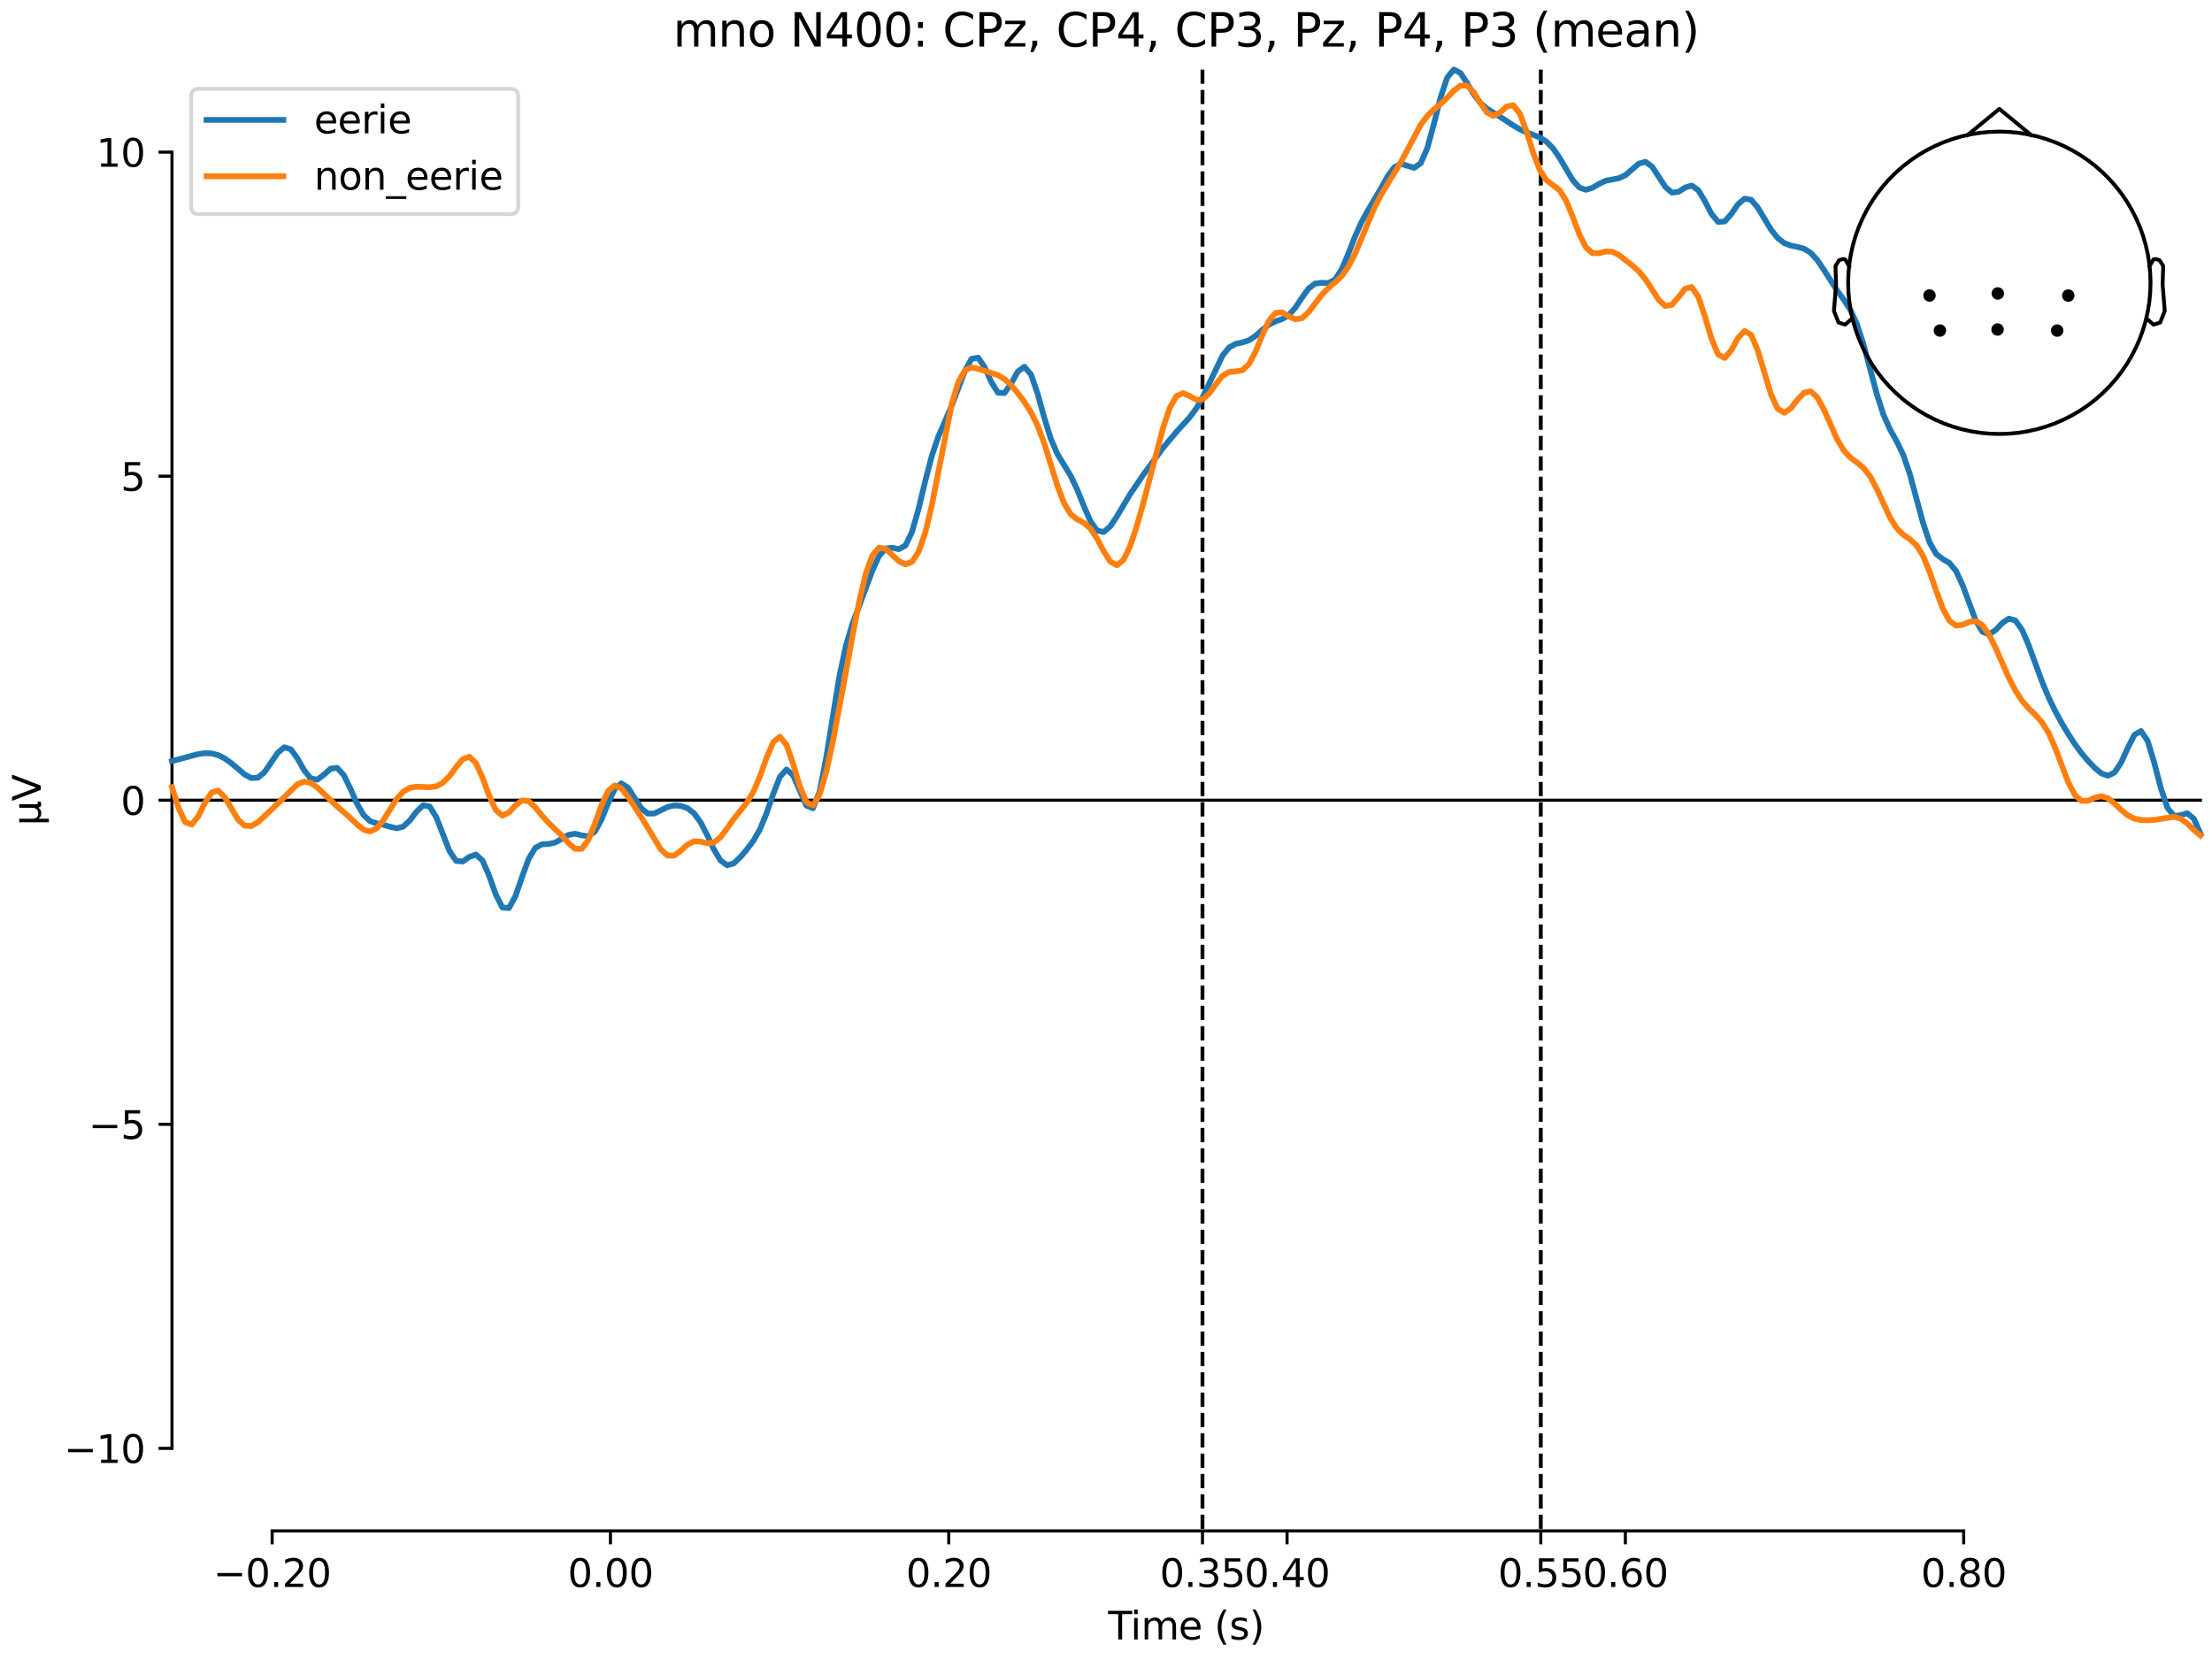 <?xml version="1.0" encoding="utf-8" standalone="no"?>
<!DOCTYPE svg PUBLIC "-//W3C//DTD SVG 1.1//EN"
  "http://www.w3.org/Graphics/SVG/1.1/DTD/svg11.dtd">
<svg xmlns:xlink="http://www.w3.org/1999/xlink" width="576pt" height="432pt" viewBox="0 0 576 432" xmlns="http://www.w3.org/2000/svg" version="1.1">
 <defs>
  <style type="text/css">*{stroke-linejoin: round; stroke-linecap: butt}</style>
 </defs>
 <g id="figure_1">
  <g id="patch_1">
   <path d="M 0 432 
L 576 432 
L 576 0 
L 0 0 
z
" style="fill: #ffffff"/>
  </g>
  <g id="axes_1">
   <g id="patch_2">
    <path d="M 44.783 398.644 
L 573 398.644 
L 573 18.118 
L 44.783 18.118 
L 44.783 398.644 
z
" style="fill: none; opacity: 0"/>
   </g>
   <g id="patch_3">
    <path d="M 44.783 377.144 
L 44.783 39.618 
" style="fill: none; stroke: #000000; stroke-width: 0.8; stroke-linejoin: miter; stroke-linecap: square"/>
   </g>
   <g id="LineCollection_1">
    <path d="M 313.124 18.118 
L 313.124 398.644 
" clip-path="url(#p0b1830080f)" style="fill: none; stroke-dasharray: 3.7,1.6; stroke-dashoffset: 0; stroke: #000000"/>
    <path d="M 401.217 18.118 
L 401.217 398.644 
" clip-path="url(#p0b1830080f)" style="fill: none; stroke-dasharray: 3.7,1.6; stroke-dashoffset: 0; stroke: #000000"/>
   </g>
   <g id="matplotlib.axis_1">
    <g id="xtick_1">
     <g id="line2d_1">
      <defs>
       <path id="m28634ca893" d="M 0 0 
L 0 3.5 
" style="stroke: #000000; stroke-width: 0.8"/>
      </defs>
      <g>
       <use xlink:href="#m28634ca893" x="70.867" y="398.644" style="stroke: #000000; stroke-width: 0.8"/>
      </g>
     </g>
     <g id="text_1">
      <!-- −0.20 -->
      <g transform="translate(55.544 413.242) scale(0.1 -0.1)">
       <defs>
        <path id="DejaVuSans-2212" d="M 678 2272 
L 4684 2272 
L 4684 1741 
L 678 1741 
L 678 2272 
z
" transform="scale(0.016)"/>
        <path id="DejaVuSans-30" d="M 2034 4250 
Q 1547 4250 1301 3770 
Q 1056 3291 1056 2328 
Q 1056 1369 1301 889 
Q 1547 409 2034 409 
Q 2525 409 2770 889 
Q 3016 1369 3016 2328 
Q 3016 3291 2770 3770 
Q 2525 4250 2034 4250 
z
M 2034 4750 
Q 2819 4750 3233 4129 
Q 3647 3509 3647 2328 
Q 3647 1150 3233 529 
Q 2819 -91 2034 -91 
Q 1250 -91 836 529 
Q 422 1150 422 2328 
Q 422 3509 836 4129 
Q 1250 4750 2034 4750 
z
" transform="scale(0.016)"/>
        <path id="DejaVuSans-2e" d="M 684 794 
L 1344 794 
L 1344 0 
L 684 0 
L 684 794 
z
" transform="scale(0.016)"/>
        <path id="DejaVuSans-32" d="M 1228 531 
L 3431 531 
L 3431 0 
L 469 0 
L 469 531 
Q 828 903 1448 1529 
Q 2069 2156 2228 2338 
Q 2531 2678 2651 2914 
Q 2772 3150 2772 3378 
Q 2772 3750 2511 3984 
Q 2250 4219 1831 4219 
Q 1534 4219 1204 4116 
Q 875 4013 500 3803 
L 500 4441 
Q 881 4594 1212 4672 
Q 1544 4750 1819 4750 
Q 2544 4750 2975 4387 
Q 3406 4025 3406 3419 
Q 3406 3131 3298 2873 
Q 3191 2616 2906 2266 
Q 2828 2175 2409 1742 
Q 1991 1309 1228 531 
z
" transform="scale(0.016)"/>
       </defs>
       <use xlink:href="#DejaVuSans-2212"/>
       <use xlink:href="#DejaVuSans-30" transform="translate(83.789 0)"/>
       <use xlink:href="#DejaVuSans-2e" transform="translate(147.412 0)"/>
       <use xlink:href="#DejaVuSans-32" transform="translate(179.199 0)"/>
       <use xlink:href="#DejaVuSans-30" transform="translate(242.822 0)"/>
      </g>
     </g>
    </g>
    <g id="xtick_2">
     <g id="line2d_2">
      <g>
       <use xlink:href="#m28634ca893" x="158.96" y="398.644" style="stroke: #000000; stroke-width: 0.8"/>
      </g>
     </g>
     <g id="text_2">
      <!-- 0.00 -->
      <g transform="translate(147.828 413.242) scale(0.1 -0.1)">
       <use xlink:href="#DejaVuSans-30"/>
       <use xlink:href="#DejaVuSans-2e" transform="translate(63.623 0)"/>
       <use xlink:href="#DejaVuSans-30" transform="translate(95.41 0)"/>
       <use xlink:href="#DejaVuSans-30" transform="translate(159.033 0)"/>
      </g>
     </g>
    </g>
    <g id="xtick_3">
     <g id="line2d_3">
      <g>
       <use xlink:href="#m28634ca893" x="247.054" y="398.644" style="stroke: #000000; stroke-width: 0.8"/>
      </g>
     </g>
     <g id="text_3">
      <!-- 0.20 -->
      <g transform="translate(235.921 413.242) scale(0.1 -0.1)">
       <use xlink:href="#DejaVuSans-30"/>
       <use xlink:href="#DejaVuSans-2e" transform="translate(63.623 0)"/>
       <use xlink:href="#DejaVuSans-32" transform="translate(95.41 0)"/>
       <use xlink:href="#DejaVuSans-30" transform="translate(159.033 0)"/>
      </g>
     </g>
    </g>
    <g id="xtick_4">
     <g id="line2d_4">
      <g>
       <use xlink:href="#m28634ca893" x="313.124" y="398.644" style="stroke: #000000; stroke-width: 0.8"/>
      </g>
     </g>
     <g id="text_4">
      <!-- 0.35 -->
      <g transform="translate(301.991 413.242) scale(0.1 -0.1)">
       <defs>
        <path id="DejaVuSans-33" d="M 2597 2516 
Q 3050 2419 3304 2112 
Q 3559 1806 3559 1356 
Q 3559 666 3084 287 
Q 2609 -91 1734 -91 
Q 1441 -91 1130 -33 
Q 819 25 488 141 
L 488 750 
Q 750 597 1062 519 
Q 1375 441 1716 441 
Q 2309 441 2620 675 
Q 2931 909 2931 1356 
Q 2931 1769 2642 2001 
Q 2353 2234 1838 2234 
L 1294 2234 
L 1294 2753 
L 1863 2753 
Q 2328 2753 2575 2939 
Q 2822 3125 2822 3475 
Q 2822 3834 2567 4026 
Q 2313 4219 1838 4219 
Q 1578 4219 1281 4162 
Q 984 4106 628 3988 
L 628 4550 
Q 988 4650 1302 4700 
Q 1616 4750 1894 4750 
Q 2613 4750 3031 4423 
Q 3450 4097 3450 3541 
Q 3450 3153 3228 2886 
Q 3006 2619 2597 2516 
z
" transform="scale(0.016)"/>
        <path id="DejaVuSans-35" d="M 691 4666 
L 3169 4666 
L 3169 4134 
L 1269 4134 
L 1269 2991 
Q 1406 3038 1543 3061 
Q 1681 3084 1819 3084 
Q 2600 3084 3056 2656 
Q 3513 2228 3513 1497 
Q 3513 744 3044 326 
Q 2575 -91 1722 -91 
Q 1428 -91 1123 -41 
Q 819 9 494 109 
L 494 744 
Q 775 591 1075 516 
Q 1375 441 1709 441 
Q 2250 441 2565 725 
Q 2881 1009 2881 1497 
Q 2881 1984 2565 2268 
Q 2250 2553 1709 2553 
Q 1456 2553 1204 2497 
Q 953 2441 691 2322 
L 691 4666 
z
" transform="scale(0.016)"/>
       </defs>
       <use xlink:href="#DejaVuSans-30"/>
       <use xlink:href="#DejaVuSans-2e" transform="translate(63.623 0)"/>
       <use xlink:href="#DejaVuSans-33" transform="translate(95.41 0)"/>
       <use xlink:href="#DejaVuSans-35" transform="translate(159.033 0)"/>
      </g>
     </g>
    </g>
    <g id="xtick_5">
     <g id="line2d_5">
      <g>
       <use xlink:href="#m28634ca893" x="335.147" y="398.644" style="stroke: #000000; stroke-width: 0.8"/>
      </g>
     </g>
     <g id="text_5">
      <!-- 0.40 -->
      <g transform="translate(324.015 413.242) scale(0.1 -0.1)">
       <defs>
        <path id="DejaVuSans-34" d="M 2419 4116 
L 825 1625 
L 2419 1625 
L 2419 4116 
z
M 2253 4666 
L 3047 4666 
L 3047 1625 
L 3713 1625 
L 3713 1100 
L 3047 1100 
L 3047 0 
L 2419 0 
L 2419 1100 
L 313 1100 
L 313 1709 
L 2253 4666 
z
" transform="scale(0.016)"/>
       </defs>
       <use xlink:href="#DejaVuSans-30"/>
       <use xlink:href="#DejaVuSans-2e" transform="translate(63.623 0)"/>
       <use xlink:href="#DejaVuSans-34" transform="translate(95.41 0)"/>
       <use xlink:href="#DejaVuSans-30" transform="translate(159.033 0)"/>
      </g>
     </g>
    </g>
    <g id="xtick_6">
     <g id="line2d_6">
      <g>
       <use xlink:href="#m28634ca893" x="401.217" y="398.644" style="stroke: #000000; stroke-width: 0.8"/>
      </g>
     </g>
     <g id="text_6">
      <!-- 0.55 -->
      <g transform="translate(390.085 413.242) scale(0.1 -0.1)">
       <use xlink:href="#DejaVuSans-30"/>
       <use xlink:href="#DejaVuSans-2e" transform="translate(63.623 0)"/>
       <use xlink:href="#DejaVuSans-35" transform="translate(95.41 0)"/>
       <use xlink:href="#DejaVuSans-35" transform="translate(159.033 0)"/>
      </g>
     </g>
    </g>
    <g id="xtick_7">
     <g id="line2d_7">
      <g>
       <use xlink:href="#m28634ca893" x="423.241" y="398.644" style="stroke: #000000; stroke-width: 0.8"/>
      </g>
     </g>
     <g id="text_7">
      <!-- 0.60 -->
      <g transform="translate(412.108 413.242) scale(0.1 -0.1)">
       <defs>
        <path id="DejaVuSans-36" d="M 2113 2584 
Q 1688 2584 1439 2293 
Q 1191 2003 1191 1497 
Q 1191 994 1439 701 
Q 1688 409 2113 409 
Q 2538 409 2786 701 
Q 3034 994 3034 1497 
Q 3034 2003 2786 2293 
Q 2538 2584 2113 2584 
z
M 3366 4563 
L 3366 3988 
Q 3128 4100 2886 4159 
Q 2644 4219 2406 4219 
Q 1781 4219 1451 3797 
Q 1122 3375 1075 2522 
Q 1259 2794 1537 2939 
Q 1816 3084 2150 3084 
Q 2853 3084 3261 2657 
Q 3669 2231 3669 1497 
Q 3669 778 3244 343 
Q 2819 -91 2113 -91 
Q 1303 -91 875 529 
Q 447 1150 447 2328 
Q 447 3434 972 4092 
Q 1497 4750 2381 4750 
Q 2619 4750 2861 4703 
Q 3103 4656 3366 4563 
z
" transform="scale(0.016)"/>
       </defs>
       <use xlink:href="#DejaVuSans-30"/>
       <use xlink:href="#DejaVuSans-2e" transform="translate(63.623 0)"/>
       <use xlink:href="#DejaVuSans-36" transform="translate(95.41 0)"/>
       <use xlink:href="#DejaVuSans-30" transform="translate(159.033 0)"/>
      </g>
     </g>
    </g>
    <g id="xtick_8">
     <g id="line2d_8">
      <g>
       <use xlink:href="#m28634ca893" x="511.334" y="398.644" style="stroke: #000000; stroke-width: 0.8"/>
      </g>
     </g>
     <g id="text_8">
      <!-- 0.80 -->
      <g transform="translate(500.202 413.242) scale(0.1 -0.1)">
       <defs>
        <path id="DejaVuSans-38" d="M 2034 2216 
Q 1584 2216 1326 1975 
Q 1069 1734 1069 1313 
Q 1069 891 1326 650 
Q 1584 409 2034 409 
Q 2484 409 2743 651 
Q 3003 894 3003 1313 
Q 3003 1734 2745 1975 
Q 2488 2216 2034 2216 
z
M 1403 2484 
Q 997 2584 770 2862 
Q 544 3141 544 3541 
Q 544 4100 942 4425 
Q 1341 4750 2034 4750 
Q 2731 4750 3128 4425 
Q 3525 4100 3525 3541 
Q 3525 3141 3298 2862 
Q 3072 2584 2669 2484 
Q 3125 2378 3379 2068 
Q 3634 1759 3634 1313 
Q 3634 634 3220 271 
Q 2806 -91 2034 -91 
Q 1263 -91 848 271 
Q 434 634 434 1313 
Q 434 1759 690 2068 
Q 947 2378 1403 2484 
z
M 1172 3481 
Q 1172 3119 1398 2916 
Q 1625 2713 2034 2713 
Q 2441 2713 2670 2916 
Q 2900 3119 2900 3481 
Q 2900 3844 2670 4047 
Q 2441 4250 2034 4250 
Q 1625 4250 1398 4047 
Q 1172 3844 1172 3481 
z
" transform="scale(0.016)"/>
       </defs>
       <use xlink:href="#DejaVuSans-30"/>
       <use xlink:href="#DejaVuSans-2e" transform="translate(63.623 0)"/>
       <use xlink:href="#DejaVuSans-38" transform="translate(95.41 0)"/>
       <use xlink:href="#DejaVuSans-30" transform="translate(159.033 0)"/>
      </g>
     </g>
    </g>
    <g id="text_9">
     <!-- Time (s) -->
     <g transform="translate(288.562 426.92) scale(0.1 -0.1)">
      <defs>
       <path id="DejaVuSans-54" d="M -19 4666 
L 3928 4666 
L 3928 4134 
L 2272 4134 
L 2272 0 
L 1638 0 
L 1638 4134 
L -19 4134 
L -19 4666 
z
" transform="scale(0.016)"/>
       <path id="DejaVuSans-69" d="M 603 3500 
L 1178 3500 
L 1178 0 
L 603 0 
L 603 3500 
z
M 603 4863 
L 1178 4863 
L 1178 4134 
L 603 4134 
L 603 4863 
z
" transform="scale(0.016)"/>
       <path id="DejaVuSans-6d" d="M 3328 2828 
Q 3544 3216 3844 3400 
Q 4144 3584 4550 3584 
Q 5097 3584 5394 3201 
Q 5691 2819 5691 2113 
L 5691 0 
L 5113 0 
L 5113 2094 
Q 5113 2597 4934 2840 
Q 4756 3084 4391 3084 
Q 3944 3084 3684 2787 
Q 3425 2491 3425 1978 
L 3425 0 
L 2847 0 
L 2847 2094 
Q 2847 2600 2669 2842 
Q 2491 3084 2119 3084 
Q 1678 3084 1418 2786 
Q 1159 2488 1159 1978 
L 1159 0 
L 581 0 
L 581 3500 
L 1159 3500 
L 1159 2956 
Q 1356 3278 1631 3431 
Q 1906 3584 2284 3584 
Q 2666 3584 2933 3390 
Q 3200 3197 3328 2828 
z
" transform="scale(0.016)"/>
       <path id="DejaVuSans-65" d="M 3597 1894 
L 3597 1613 
L 953 1613 
Q 991 1019 1311 708 
Q 1631 397 2203 397 
Q 2534 397 2845 478 
Q 3156 559 3463 722 
L 3463 178 
Q 3153 47 2828 -22 
Q 2503 -91 2169 -91 
Q 1331 -91 842 396 
Q 353 884 353 1716 
Q 353 2575 817 3079 
Q 1281 3584 2069 3584 
Q 2775 3584 3186 3129 
Q 3597 2675 3597 1894 
z
M 3022 2063 
Q 3016 2534 2758 2815 
Q 2500 3097 2075 3097 
Q 1594 3097 1305 2825 
Q 1016 2553 972 2059 
L 3022 2063 
z
" transform="scale(0.016)"/>
       <path id="DejaVuSans-20" transform="scale(0.016)"/>
       <path id="DejaVuSans-28" d="M 1984 4856 
Q 1566 4138 1362 3434 
Q 1159 2731 1159 2009 
Q 1159 1288 1364 580 
Q 1569 -128 1984 -844 
L 1484 -844 
Q 1016 -109 783 600 
Q 550 1309 550 2009 
Q 550 2706 781 3412 
Q 1013 4119 1484 4856 
L 1984 4856 
z
" transform="scale(0.016)"/>
       <path id="DejaVuSans-73" d="M 2834 3397 
L 2834 2853 
Q 2591 2978 2328 3040 
Q 2066 3103 1784 3103 
Q 1356 3103 1142 2972 
Q 928 2841 928 2578 
Q 928 2378 1081 2264 
Q 1234 2150 1697 2047 
L 1894 2003 
Q 2506 1872 2764 1633 
Q 3022 1394 3022 966 
Q 3022 478 2636 193 
Q 2250 -91 1575 -91 
Q 1294 -91 989 -36 
Q 684 19 347 128 
L 347 722 
Q 666 556 975 473 
Q 1284 391 1588 391 
Q 1994 391 2212 530 
Q 2431 669 2431 922 
Q 2431 1156 2273 1281 
Q 2116 1406 1581 1522 
L 1381 1569 
Q 847 1681 609 1914 
Q 372 2147 372 2553 
Q 372 3047 722 3315 
Q 1072 3584 1716 3584 
Q 2034 3584 2315 3537 
Q 2597 3491 2834 3397 
z
" transform="scale(0.016)"/>
       <path id="DejaVuSans-29" d="M 513 4856 
L 1013 4856 
Q 1481 4119 1714 3412 
Q 1947 2706 1947 2009 
Q 1947 1309 1714 600 
Q 1481 -109 1013 -844 
L 513 -844 
Q 928 -128 1133 580 
Q 1338 1288 1338 2009 
Q 1338 2731 1133 3434 
Q 928 4138 513 4856 
z
" transform="scale(0.016)"/>
      </defs>
      <use xlink:href="#DejaVuSans-54"/>
      <use xlink:href="#DejaVuSans-69" transform="translate(57.959 0)"/>
      <use xlink:href="#DejaVuSans-6d" transform="translate(85.742 0)"/>
      <use xlink:href="#DejaVuSans-65" transform="translate(183.154 0)"/>
      <use xlink:href="#DejaVuSans-20" transform="translate(244.678 0)"/>
      <use xlink:href="#DejaVuSans-28" transform="translate(276.465 0)"/>
      <use xlink:href="#DejaVuSans-73" transform="translate(315.479 0)"/>
      <use xlink:href="#DejaVuSans-29" transform="translate(367.578 0)"/>
     </g>
    </g>
   </g>
   <g id="matplotlib.axis_2">
    <g id="ytick_1">
     <g id="line2d_9">
      <defs>
       <path id="mc4e7221195" d="M 0 0 
L -3.5 0 
" style="stroke: #000000; stroke-width: 0.8"/>
      </defs>
      <g>
       <use xlink:href="#mc4e7221195" x="44.783" y="377.144" style="stroke: #000000; stroke-width: 0.8"/>
      </g>
     </g>
     <g id="text_10">
      <!-- −10 -->
      <g transform="translate(16.678 380.943) scale(0.1 -0.1)">
       <defs>
        <path id="DejaVuSans-31" d="M 794 531 
L 1825 531 
L 1825 4091 
L 703 3866 
L 703 4441 
L 1819 4666 
L 2450 4666 
L 2450 531 
L 3481 531 
L 3481 0 
L 794 0 
L 794 531 
z
" transform="scale(0.016)"/>
       </defs>
       <use xlink:href="#DejaVuSans-2212"/>
       <use xlink:href="#DejaVuSans-31" transform="translate(83.789 0)"/>
       <use xlink:href="#DejaVuSans-30" transform="translate(147.412 0)"/>
      </g>
     </g>
    </g>
    <g id="ytick_2">
     <g id="line2d_10">
      <g>
       <use xlink:href="#mc4e7221195" x="44.783" y="292.762" style="stroke: #000000; stroke-width: 0.8"/>
      </g>
     </g>
     <g id="text_11">
      <!-- −5 -->
      <g transform="translate(23.041 296.562) scale(0.1 -0.1)">
       <use xlink:href="#DejaVuSans-2212"/>
       <use xlink:href="#DejaVuSans-35" transform="translate(83.789 0)"/>
      </g>
     </g>
    </g>
    <g id="ytick_3">
     <g id="line2d_11">
      <g>
       <use xlink:href="#mc4e7221195" x="44.783" y="208.381" style="stroke: #000000; stroke-width: 0.8"/>
      </g>
     </g>
     <g id="text_12">
      <!-- 0 -->
      <g transform="translate(31.421 212.18) scale(0.1 -0.1)">
       <use xlink:href="#DejaVuSans-30"/>
      </g>
     </g>
    </g>
    <g id="ytick_4">
     <g id="line2d_12">
      <g>
       <use xlink:href="#mc4e7221195" x="44.783" y="124" style="stroke: #000000; stroke-width: 0.8"/>
      </g>
     </g>
     <g id="text_13">
      <!-- 5 -->
      <g transform="translate(31.421 127.799) scale(0.1 -0.1)">
       <use xlink:href="#DejaVuSans-35"/>
      </g>
     </g>
    </g>
    <g id="ytick_5">
     <g id="line2d_13">
      <g>
       <use xlink:href="#mc4e7221195" x="44.783" y="39.618" style="stroke: #000000; stroke-width: 0.8"/>
      </g>
     </g>
     <g id="text_14">
      <!-- 10 -->
      <g transform="translate(25.058 43.417) scale(0.1 -0.1)">
       <use xlink:href="#DejaVuSans-31"/>
       <use xlink:href="#DejaVuSans-30" transform="translate(63.623 0)"/>
      </g>
     </g>
    </g>
    <g id="text_15">
     <!-- µV -->
     <g transform="translate(10.599 214.982) rotate(-90) scale(0.1 -0.1)">
      <defs>
       <path id="DejaVuSans-b5" d="M 544 -1331 
L 544 3500 
L 1119 3500 
L 1119 1325 
Q 1119 872 1334 640 
Q 1550 409 1972 409 
Q 2434 409 2667 671 
Q 2900 934 2900 1459 
L 2900 3500 
L 3475 3500 
L 3475 806 
Q 3475 619 3529 530 
Q 3584 441 3700 441 
Q 3728 441 3778 458 
Q 3828 475 3916 513 
L 3916 50 
Q 3788 -22 3673 -56 
Q 3559 -91 3450 -91 
Q 3234 -91 3106 31 
Q 2978 153 2931 403 
Q 2775 156 2548 32 
Q 2322 -91 2016 -91 
Q 1697 -91 1473 31 
Q 1250 153 1119 397 
L 1119 -1331 
L 544 -1331 
z
" transform="scale(0.016)"/>
       <path id="DejaVuSans-56" d="M 1831 0 
L 50 4666 
L 709 4666 
L 2188 738 
L 3669 4666 
L 4325 4666 
L 2547 0 
L 1831 0 
z
" transform="scale(0.016)"/>
      </defs>
      <use xlink:href="#DejaVuSans-b5"/>
      <use xlink:href="#DejaVuSans-56" transform="translate(63.623 0)"/>
     </g>
    </g>
   </g>
   <g id="patch_4">
    <path d="M 70.867 398.644 
L 511.334 398.644 
" style="fill: none; stroke: #000000; stroke-width: 0.8; stroke-linejoin: miter; stroke-linecap: square"/>
   </g>
   <g id="patch_5">
    <path d="M 44.783 208.381 
L 573 208.381 
" style="fill: none; stroke: #000000; stroke-width: 0.8; stroke-linejoin: miter; stroke-linecap: square"/>
   </g>
   <g id="text_16">
    <!-- mno N400: CPz, CP4, CP3, Pz, P4, P3 (mean) -->
    <g transform="translate(175.28 12.118) scale(0.12 -0.12)">
     <defs>
      <path id="DejaVuSans-6e" d="M 3513 2113 
L 3513 0 
L 2938 0 
L 2938 2094 
Q 2938 2591 2744 2837 
Q 2550 3084 2163 3084 
Q 1697 3084 1428 2787 
Q 1159 2491 1159 1978 
L 1159 0 
L 581 0 
L 581 3500 
L 1159 3500 
L 1159 2956 
Q 1366 3272 1645 3428 
Q 1925 3584 2291 3584 
Q 2894 3584 3203 3211 
Q 3513 2838 3513 2113 
z
" transform="scale(0.016)"/>
      <path id="DejaVuSans-6f" d="M 1959 3097 
Q 1497 3097 1228 2736 
Q 959 2375 959 1747 
Q 959 1119 1226 758 
Q 1494 397 1959 397 
Q 2419 397 2687 759 
Q 2956 1122 2956 1747 
Q 2956 2369 2687 2733 
Q 2419 3097 1959 3097 
z
M 1959 3584 
Q 2709 3584 3137 3096 
Q 3566 2609 3566 1747 
Q 3566 888 3137 398 
Q 2709 -91 1959 -91 
Q 1206 -91 779 398 
Q 353 888 353 1747 
Q 353 2609 779 3096 
Q 1206 3584 1959 3584 
z
" transform="scale(0.016)"/>
      <path id="DejaVuSans-4e" d="M 628 4666 
L 1478 4666 
L 3547 763 
L 3547 4666 
L 4159 4666 
L 4159 0 
L 3309 0 
L 1241 3903 
L 1241 0 
L 628 0 
L 628 4666 
z
" transform="scale(0.016)"/>
      <path id="DejaVuSans-3a" d="M 750 794 
L 1409 794 
L 1409 0 
L 750 0 
L 750 794 
z
M 750 3309 
L 1409 3309 
L 1409 2516 
L 750 2516 
L 750 3309 
z
" transform="scale(0.016)"/>
      <path id="DejaVuSans-43" d="M 4122 4306 
L 4122 3641 
Q 3803 3938 3442 4084 
Q 3081 4231 2675 4231 
Q 1875 4231 1450 3742 
Q 1025 3253 1025 2328 
Q 1025 1406 1450 917 
Q 1875 428 2675 428 
Q 3081 428 3442 575 
Q 3803 722 4122 1019 
L 4122 359 
Q 3791 134 3420 21 
Q 3050 -91 2638 -91 
Q 1578 -91 968 557 
Q 359 1206 359 2328 
Q 359 3453 968 4101 
Q 1578 4750 2638 4750 
Q 3056 4750 3426 4639 
Q 3797 4528 4122 4306 
z
" transform="scale(0.016)"/>
      <path id="DejaVuSans-50" d="M 1259 4147 
L 1259 2394 
L 2053 2394 
Q 2494 2394 2734 2622 
Q 2975 2850 2975 3272 
Q 2975 3691 2734 3919 
Q 2494 4147 2053 4147 
L 1259 4147 
z
M 628 4666 
L 2053 4666 
Q 2838 4666 3239 4311 
Q 3641 3956 3641 3272 
Q 3641 2581 3239 2228 
Q 2838 1875 2053 1875 
L 1259 1875 
L 1259 0 
L 628 0 
L 628 4666 
z
" transform="scale(0.016)"/>
      <path id="DejaVuSans-7a" d="M 353 3500 
L 3084 3500 
L 3084 2975 
L 922 459 
L 3084 459 
L 3084 0 
L 275 0 
L 275 525 
L 2438 3041 
L 353 3041 
L 353 3500 
z
" transform="scale(0.016)"/>
      <path id="DejaVuSans-2c" d="M 750 794 
L 1409 794 
L 1409 256 
L 897 -744 
L 494 -744 
L 750 256 
L 750 794 
z
" transform="scale(0.016)"/>
      <path id="DejaVuSans-61" d="M 2194 1759 
Q 1497 1759 1228 1600 
Q 959 1441 959 1056 
Q 959 750 1161 570 
Q 1363 391 1709 391 
Q 2188 391 2477 730 
Q 2766 1069 2766 1631 
L 2766 1759 
L 2194 1759 
z
M 3341 1997 
L 3341 0 
L 2766 0 
L 2766 531 
Q 2569 213 2275 61 
Q 1981 -91 1556 -91 
Q 1019 -91 701 211 
Q 384 513 384 1019 
Q 384 1609 779 1909 
Q 1175 2209 1959 2209 
L 2766 2209 
L 2766 2266 
Q 2766 2663 2505 2880 
Q 2244 3097 1772 3097 
Q 1472 3097 1187 3025 
Q 903 2953 641 2809 
L 641 3341 
Q 956 3463 1253 3523 
Q 1550 3584 1831 3584 
Q 2591 3584 2966 3190 
Q 3341 2797 3341 1997 
z
" transform="scale(0.016)"/>
     </defs>
     <use xlink:href="#DejaVuSans-6d"/>
     <use xlink:href="#DejaVuSans-6e" transform="translate(97.412 0)"/>
     <use xlink:href="#DejaVuSans-6f" transform="translate(160.791 0)"/>
     <use xlink:href="#DejaVuSans-20" transform="translate(221.973 0)"/>
     <use xlink:href="#DejaVuSans-4e" transform="translate(253.76 0)"/>
     <use xlink:href="#DejaVuSans-34" transform="translate(328.564 0)"/>
     <use xlink:href="#DejaVuSans-30" transform="translate(392.188 0)"/>
     <use xlink:href="#DejaVuSans-30" transform="translate(455.811 0)"/>
     <use xlink:href="#DejaVuSans-3a" transform="translate(519.434 0)"/>
     <use xlink:href="#DejaVuSans-20" transform="translate(553.125 0)"/>
     <use xlink:href="#DejaVuSans-43" transform="translate(584.912 0)"/>
     <use xlink:href="#DejaVuSans-50" transform="translate(654.736 0)"/>
     <use xlink:href="#DejaVuSans-7a" transform="translate(715.039 0)"/>
     <use xlink:href="#DejaVuSans-2c" transform="translate(767.529 0)"/>
     <use xlink:href="#DejaVuSans-20" transform="translate(799.316 0)"/>
     <use xlink:href="#DejaVuSans-43" transform="translate(831.104 0)"/>
     <use xlink:href="#DejaVuSans-50" transform="translate(900.928 0)"/>
     <use xlink:href="#DejaVuSans-34" transform="translate(961.23 0)"/>
     <use xlink:href="#DejaVuSans-2c" transform="translate(1024.854 0)"/>
     <use xlink:href="#DejaVuSans-20" transform="translate(1056.641 0)"/>
     <use xlink:href="#DejaVuSans-43" transform="translate(1088.428 0)"/>
     <use xlink:href="#DejaVuSans-50" transform="translate(1158.252 0)"/>
     <use xlink:href="#DejaVuSans-33" transform="translate(1218.555 0)"/>
     <use xlink:href="#DejaVuSans-2c" transform="translate(1282.178 0)"/>
     <use xlink:href="#DejaVuSans-20" transform="translate(1313.965 0)"/>
     <use xlink:href="#DejaVuSans-50" transform="translate(1345.752 0)"/>
     <use xlink:href="#DejaVuSans-7a" transform="translate(1406.055 0)"/>
     <use xlink:href="#DejaVuSans-2c" transform="translate(1458.545 0)"/>
     <use xlink:href="#DejaVuSans-20" transform="translate(1490.332 0)"/>
     <use xlink:href="#DejaVuSans-50" transform="translate(1522.119 0)"/>
     <use xlink:href="#DejaVuSans-34" transform="translate(1582.422 0)"/>
     <use xlink:href="#DejaVuSans-2c" transform="translate(1646.045 0)"/>
     <use xlink:href="#DejaVuSans-20" transform="translate(1677.832 0)"/>
     <use xlink:href="#DejaVuSans-50" transform="translate(1709.619 0)"/>
     <use xlink:href="#DejaVuSans-33" transform="translate(1769.922 0)"/>
     <use xlink:href="#DejaVuSans-20" transform="translate(1833.545 0)"/>
     <use xlink:href="#DejaVuSans-28" transform="translate(1865.332 0)"/>
     <use xlink:href="#DejaVuSans-6d" transform="translate(1904.346 0)"/>
     <use xlink:href="#DejaVuSans-65" transform="translate(2001.758 0)"/>
     <use xlink:href="#DejaVuSans-61" transform="translate(2063.281 0)"/>
     <use xlink:href="#DejaVuSans-6e" transform="translate(2124.561 0)"/>
     <use xlink:href="#DejaVuSans-29" transform="translate(2187.939 0)"/>
    </g>
   </g>
   <g id="legend_1">
    <g id="patch_6">
     <path d="M 51.783 55.753 
L 132.925 55.753 
Q 134.925 55.753 134.925 53.753 
L 134.925 25.118 
Q 134.925 23.118 132.925 23.118 
L 51.783 23.118 
Q 49.783 23.118 49.783 25.118 
L 49.783 53.753 
Q 49.783 55.753 51.783 55.753 
z
" style="fill: #ffffff; opacity: 0.8; stroke: #cccccc; stroke-linejoin: miter"/>
    </g>
    <g id="line2d_14">
     <path d="M 53.783 31.217 
L 63.783 31.217 
L 73.783 31.217 
" style="fill: none; stroke: #1f77b4; stroke-width: 1.5; stroke-linecap: square"/>
    </g>
    <g id="text_17">
     <!-- eerie -->
     <g transform="translate(81.783 34.717) scale(0.1 -0.1)">
      <defs>
       <path id="DejaVuSans-72" d="M 2631 2963 
Q 2534 3019 2420 3045 
Q 2306 3072 2169 3072 
Q 1681 3072 1420 2755 
Q 1159 2438 1159 1844 
L 1159 0 
L 581 0 
L 581 3500 
L 1159 3500 
L 1159 2956 
Q 1341 3275 1631 3429 
Q 1922 3584 2338 3584 
Q 2397 3584 2469 3576 
Q 2541 3569 2628 3553 
L 2631 2963 
z
" transform="scale(0.016)"/>
      </defs>
      <use xlink:href="#DejaVuSans-65"/>
      <use xlink:href="#DejaVuSans-65" transform="translate(61.523 0)"/>
      <use xlink:href="#DejaVuSans-72" transform="translate(123.047 0)"/>
      <use xlink:href="#DejaVuSans-69" transform="translate(164.16 0)"/>
      <use xlink:href="#DejaVuSans-65" transform="translate(191.943 0)"/>
     </g>
    </g>
    <g id="line2d_15">
     <path d="M 53.783 45.895 
L 63.783 45.895 
L 73.783 45.895 
" style="fill: none; stroke: #ff7f0e; stroke-width: 1.5; stroke-linecap: square"/>
    </g>
    <g id="text_18">
     <!-- non_eerie -->
     <g transform="translate(81.783 49.395) scale(0.1 -0.1)">
      <defs>
       <path id="DejaVuSans-5f" d="M 3263 -1063 
L 3263 -1509 
L -63 -1509 
L -63 -1063 
L 3263 -1063 
z
" transform="scale(0.016)"/>
      </defs>
      <use xlink:href="#DejaVuSans-6e"/>
      <use xlink:href="#DejaVuSans-6f" transform="translate(63.379 0)"/>
      <use xlink:href="#DejaVuSans-6e" transform="translate(124.561 0)"/>
      <use xlink:href="#DejaVuSans-5f" transform="translate(187.939 0)"/>
      <use xlink:href="#DejaVuSans-65" transform="translate(237.939 0)"/>
      <use xlink:href="#DejaVuSans-65" transform="translate(299.463 0)"/>
      <use xlink:href="#DejaVuSans-72" transform="translate(360.986 0)"/>
      <use xlink:href="#DejaVuSans-69" transform="translate(402.1 0)"/>
      <use xlink:href="#DejaVuSans-65" transform="translate(429.883 0)"/>
     </g>
    </g>
   </g>
   <g id="line2d_16">
    <path d="M 44.783 198.196 
L 51.665 196.355 
L 53.386 196.127 
L 55.107 196.186 
L 56.827 196.638 
L 58.548 197.509 
L 60.268 198.756 
L 63.709 201.668 
L 65.43 202.597 
L 67.151 202.504 
L 68.871 201.09 
L 72.312 196.035 
L 74.033 194.588 
L 75.753 195.127 
L 77.474 197.513 
L 79.195 200.558 
L 80.915 202.718 
L 82.636 203.014 
L 84.356 201.713 
L 86.077 200.17 
L 87.797 199.943 
L 89.518 201.821 
L 91.239 205.354 
L 92.959 209.257 
L 94.68 212.246 
L 96.4 213.832 
L 98.121 214.421 
L 99.841 214.771 
L 101.562 215.287 
L 103.283 215.674 
L 105.003 215.251 
L 106.724 213.65 
L 108.444 211.376 
L 110.165 209.716 
L 111.886 210.019 
L 113.606 212.803 
L 117.047 221.608 
L 118.768 224.158 
L 120.488 224.337 
L 122.209 223.145 
L 123.93 222.515 
L 125.65 224.081 
L 127.371 228.042 
L 129.091 232.897 
L 130.812 236.299 
L 132.532 236.466 
L 134.253 233.277 
L 135.974 228.262 
L 137.694 223.595 
L 139.415 220.771 
L 141.135 219.846 
L 142.856 219.773 
L 144.576 219.406 
L 148.018 217.41 
L 149.738 217.096 
L 151.459 217.518 
L 153.179 217.747 
L 154.9 216.552 
L 156.62 213.419 
L 158.341 209.145 
L 160.062 205.479 
L 161.782 203.985 
L 163.503 205.068 
L 166.944 210.428 
L 168.664 211.857 
L 170.385 211.828 
L 173.826 210.146 
L 175.547 209.752 
L 177.267 209.85 
L 178.988 210.442 
L 180.709 211.759 
L 182.429 214.108 
L 184.15 217.458 
L 185.87 221.13 
L 187.591 224.03 
L 189.311 225.305 
L 191.032 224.842 
L 192.753 223.238 
L 194.473 221.203 
L 196.194 218.906 
L 197.914 215.901 
L 199.635 211.712 
L 201.355 206.703 
L 203.076 202.309 
L 204.797 200.374 
L 206.517 201.856 
L 209.958 209.752 
L 211.679 210.478 
L 213.399 206.239 
L 215.12 197.472 
L 218.561 176.157 
L 220.282 168.109 
L 222.002 162.369 
L 227.164 148.589 
L 228.885 144.807 
L 230.605 142.823 
L 232.326 142.642 
L 234.046 143.011 
L 235.767 142.068 
L 237.488 138.506 
L 239.208 132.443 
L 240.929 125.272 
L 242.649 118.699 
L 244.37 113.6 
L 247.811 105.675 
L 251.252 96.584 
L 252.973 93.452 
L 254.693 93.124 
L 256.414 95.653 
L 258.134 99.474 
L 259.855 102.252 
L 261.576 102.336 
L 263.296 99.874 
L 265.017 96.778 
L 266.737 95.495 
L 268.458 97.503 
L 270.178 102.473 
L 271.899 108.684 
L 273.62 114.235 
L 275.34 118.216 
L 278.781 123.879 
L 280.502 127.499 
L 282.222 131.771 
L 283.943 135.704 
L 285.664 138.159 
L 287.384 138.544 
L 289.105 137.077 
L 290.825 134.491 
L 294.267 128.707 
L 297.708 123.627 
L 302.869 116.611 
L 306.311 112.486 
L 309.752 108.718 
L 311.472 106.398 
L 313.193 103.389 
L 318.355 92.581 
L 320.075 90.463 
L 321.796 89.525 
L 323.516 89.169 
L 325.237 88.615 
L 326.957 87.459 
L 328.678 85.921 
L 330.399 84.556 
L 332.119 83.7 
L 333.84 83.101 
L 335.56 82.081 
L 337.281 80.153 
L 339.001 77.557 
L 340.722 75.168 
L 342.443 73.837 
L 344.163 73.643 
L 345.884 73.72 
L 347.604 72.827 
L 349.325 70.226 
L 351.046 66.203 
L 352.766 61.78 
L 354.487 57.907 
L 356.207 54.803 
L 359.648 48.967 
L 361.369 45.875 
L 363.09 43.526 
L 364.81 42.677 
L 368.251 43.701 
L 369.972 42.492 
L 371.692 38.491 
L 373.413 32.154 
L 375.134 25.322 
L 376.854 20.197 
L 378.575 18.118 
L 380.295 19.003 
L 382.016 21.627 
L 383.736 24.524 
L 385.457 26.784 
L 387.178 28.263 
L 392.339 31.516 
L 394.06 32.681 
L 395.78 33.685 
L 397.501 34.458 
L 400.942 35.782 
L 402.663 36.856 
L 404.383 38.598 
L 406.104 41.105 
L 409.545 46.915 
L 411.266 48.836 
L 412.986 49.429 
L 414.707 48.879 
L 416.427 47.854 
L 418.148 47.063 
L 421.589 46.395 
L 423.31 45.564 
L 426.751 42.601 
L 428.471 42.138 
L 430.192 43.364 
L 433.633 48.653 
L 435.354 50.148 
L 437.074 49.954 
L 438.795 48.844 
L 440.515 48.318 
L 442.236 49.528 
L 443.957 52.417 
L 445.677 55.716 
L 447.398 57.785 
L 449.118 57.663 
L 450.839 55.69 
L 452.559 53.207 
L 454.28 51.711 
L 456.001 52.04 
L 457.721 54.057 
L 461.162 59.789 
L 462.883 61.961 
L 464.603 63.293 
L 466.324 63.95 
L 468.045 64.29 
L 469.765 64.766 
L 471.486 65.821 
L 473.206 67.694 
L 474.927 70.25 
L 478.368 75.642 
L 480.089 78.002 
L 481.809 80.654 
L 483.53 84.389 
L 485.25 89.651 
L 488.692 102.522 
L 490.412 107.893 
L 492.133 111.775 
L 493.853 114.843 
L 495.574 118.382 
L 497.294 123.363 
L 500.736 136.111 
L 502.456 141.239 
L 504.177 144.255 
L 505.897 145.591 
L 507.618 146.593 
L 509.338 148.669 
L 511.059 152.383 
L 514.5 161.64 
L 516.221 164.522 
L 517.941 165.204 
L 519.662 164.064 
L 521.382 162.244 
L 523.103 161.089 
L 524.824 161.583 
L 526.544 164.03 
L 528.265 168.016 
L 531.706 177.408 
L 533.427 181.556 
L 535.147 185.127 
L 536.868 188.275 
L 538.588 191.159 
L 540.309 193.794 
L 542.029 196.126 
L 543.75 198.171 
L 545.471 199.966 
L 547.191 201.391 
L 548.912 201.996 
L 550.632 201.153 
L 552.353 198.543 
L 554.073 194.747 
L 555.794 191.363 
L 557.515 190.352 
L 559.235 192.92 
L 560.956 198.581 
L 562.676 205.23 
L 564.397 210.338 
L 566.117 212.488 
L 567.838 212.264 
L 569.559 211.781 
L 571.279 213.186 
L 573 217.097 
L 573 217.097 
" style="fill: none; stroke: #1f77b4; stroke-width: 1.5; stroke-linecap: square"/>
   </g>
   <g id="line2d_17">
    <path d="M 44.783 204.985 
L 46.504 210.416 
L 48.224 214.094 
L 49.945 214.716 
L 51.665 212.493 
L 53.386 209.03 
L 55.107 206.368 
L 56.827 205.872 
L 58.548 207.633 
L 61.989 213.422 
L 63.709 215.001 
L 65.43 215.107 
L 67.151 214.117 
L 70.592 210.935 
L 77.474 204.209 
L 79.195 203.534 
L 80.915 203.856 
L 82.636 205.064 
L 87.797 209.988 
L 91.239 213.002 
L 92.959 214.671 
L 94.68 216.051 
L 96.4 216.528 
L 98.121 215.665 
L 99.841 213.538 
L 103.283 208.068 
L 105.003 206.148 
L 106.724 205.146 
L 108.444 204.861 
L 111.886 205.004 
L 113.606 204.739 
L 115.327 203.824 
L 117.047 202.087 
L 118.768 199.768 
L 120.488 197.7 
L 122.209 197.057 
L 123.93 198.705 
L 125.65 202.514 
L 127.371 207.197 
L 129.091 210.925 
L 130.812 212.389 
L 132.532 211.572 
L 134.253 209.711 
L 135.974 208.422 
L 137.694 208.654 
L 139.415 210.256 
L 141.135 212.374 
L 142.856 214.277 
L 146.297 217.595 
L 148.018 219.508 
L 149.738 221.026 
L 151.459 221.045 
L 153.179 218.781 
L 154.9 214.525 
L 156.62 209.673 
L 158.341 205.973 
L 160.062 204.524 
L 161.782 205.288 
L 163.503 207.413 
L 166.944 212.694 
L 172.106 221.216 
L 173.826 222.794 
L 175.547 222.796 
L 177.267 221.529 
L 178.988 219.965 
L 180.709 219.084 
L 182.429 219.162 
L 184.15 219.587 
L 185.87 219.395 
L 187.591 218.033 
L 189.311 215.757 
L 191.032 213.297 
L 194.473 209.017 
L 196.194 206.167 
L 197.914 202.083 
L 199.635 197.263 
L 201.355 193.25 
L 203.076 191.837 
L 204.797 193.935 
L 206.517 198.886 
L 208.238 204.659 
L 209.958 208.841 
L 211.679 209.743 
L 213.399 206.951 
L 215.12 201.126 
L 216.841 193.329 
L 220.282 174.995 
L 222.002 165.494 
L 223.723 156.649 
L 225.443 149.412 
L 227.164 144.64 
L 228.885 142.621 
L 230.605 142.894 
L 234.046 146.109 
L 235.767 146.954 
L 237.488 146.297 
L 239.208 143.664 
L 240.929 138.746 
L 242.649 131.563 
L 247.811 105.293 
L 249.532 99.499 
L 251.252 96.473 
L 252.973 95.674 
L 254.693 96.035 
L 258.134 97.108 
L 259.855 97.685 
L 261.576 98.709 
L 263.296 100.311 
L 265.017 102.341 
L 266.737 104.639 
L 268.458 107.33 
L 270.178 110.809 
L 271.899 115.401 
L 275.34 126.46 
L 277.061 131.006 
L 278.781 133.866 
L 280.502 135.248 
L 282.222 136.129 
L 283.943 137.629 
L 285.664 140.252 
L 287.384 143.514 
L 289.105 146.23 
L 290.825 147.193 
L 292.546 145.81 
L 294.267 142.246 
L 295.987 137.118 
L 297.708 131.06 
L 302.869 111.362 
L 304.59 106.243 
L 306.311 103.175 
L 308.031 102.366 
L 309.752 103.119 
L 311.472 104.075 
L 313.193 103.982 
L 314.913 102.42 
L 316.634 100.004 
L 318.355 97.883 
L 320.075 96.846 
L 321.796 96.708 
L 323.516 96.417 
L 325.237 94.821 
L 326.957 91.547 
L 328.678 87.323 
L 330.399 83.573 
L 332.119 81.492 
L 333.84 81.336 
L 335.56 82.316 
L 337.281 83.147 
L 339.001 82.871 
L 340.722 81.322 
L 344.163 76.807 
L 345.884 75.025 
L 347.604 73.572 
L 349.325 71.928 
L 351.046 69.564 
L 352.766 66.26 
L 357.928 54.031 
L 359.648 50.667 
L 364.81 42.192 
L 369.972 32.451 
L 371.692 30.137 
L 373.413 28.494 
L 375.134 27.078 
L 376.854 25.446 
L 378.575 23.631 
L 380.295 22.289 
L 382.016 22.282 
L 383.736 23.981 
L 385.457 26.774 
L 387.178 29.268 
L 388.898 30.183 
L 390.619 29.289 
L 392.339 27.739 
L 394.06 27.396 
L 395.78 29.593 
L 397.501 34.208 
L 399.222 39.718 
L 400.942 44.262 
L 402.663 46.891 
L 406.104 49.52 
L 407.825 52.272 
L 409.545 56.484 
L 411.266 61.024 
L 412.986 64.428 
L 414.707 65.933 
L 416.427 65.916 
L 418.148 65.474 
L 419.869 65.557 
L 421.589 66.422 
L 425.03 69.121 
L 426.751 70.666 
L 428.471 72.722 
L 431.913 78.076 
L 433.633 79.683 
L 435.354 79.375 
L 437.074 77.383 
L 438.795 75.184 
L 440.515 74.737 
L 442.236 77.269 
L 443.957 82.39 
L 445.677 88.189 
L 447.398 92.291 
L 449.118 93.206 
L 450.839 91.187 
L 452.559 88.059 
L 454.28 86.184 
L 456.001 87.202 
L 457.721 91.258 
L 461.162 102.692 
L 462.883 106.406 
L 464.603 107.489 
L 466.324 106.325 
L 468.045 104.115 
L 469.765 102.27 
L 471.486 101.899 
L 473.206 103.44 
L 474.927 106.599 
L 478.368 114.345 
L 480.089 117.255 
L 481.809 119.136 
L 483.53 120.41 
L 485.25 121.834 
L 486.971 124.055 
L 488.692 127.274 
L 492.133 134.724 
L 493.853 137.49 
L 495.574 139.211 
L 497.294 140.389 
L 499.015 141.948 
L 500.736 144.71 
L 502.456 148.875 
L 504.177 153.836 
L 505.897 158.445 
L 507.618 161.623 
L 509.338 162.913 
L 511.059 162.685 
L 512.78 161.929 
L 514.5 161.734 
L 516.221 162.81 
L 517.941 165.272 
L 519.662 168.748 
L 523.103 176.508 
L 524.824 179.849 
L 526.544 182.49 
L 528.265 184.468 
L 529.985 186.125 
L 531.706 188.043 
L 533.427 190.818 
L 535.147 194.699 
L 538.588 203.774 
L 540.309 207.041 
L 542.029 208.547 
L 543.75 208.489 
L 545.471 207.741 
L 547.191 207.33 
L 548.912 207.852 
L 550.632 209.232 
L 552.353 210.916 
L 554.073 212.319 
L 555.794 213.17 
L 557.515 213.531 
L 559.235 213.602 
L 560.956 213.489 
L 566.117 212.703 
L 567.838 213.183 
L 569.559 214.435 
L 571.279 216.128 
L 573 217.553 
L 573 217.553 
" style="fill: none; stroke: #ff7f0e; stroke-width: 1.5; stroke-linecap: square"/>
   </g>
  </g>
  <g id="axes_2">
   <g id="PathCollection_1">
    <defs>
     <path id="C0_0_511b2df3b6" d="M 0 1.118 
C 0.297 1.118 0.581 1 0.791 0.791 
C 1 0.581 1.118 0.297 1.118 -0 
C 1.118 -0.297 1 -0.581 0.791 -0.791 
C 0.581 -1 0.297 -1.118 0 -1.118 
C -0.297 -1.118 -0.581 -1 -0.791 -0.791 
C -1 -0.581 -1.118 -0.297 -1.118 0 
C -1.118 0.297 -1 0.581 -0.791 0.791 
C -0.581 1 -0.297 1.118 0 1.118 
z
"/>
    </defs>
    <g clip-path="url(#pdca30fe8f8)">
     <use xlink:href="#C0_0_511b2df3b6" x="520.22" y="76.414" style="stroke: #000000"/>
    </g>
    <g clip-path="url(#pdca30fe8f8)">
     <use xlink:href="#C0_0_511b2df3b6" x="538.578" y="76.965" style="stroke: #000000"/>
    </g>
    <g clip-path="url(#pdca30fe8f8)">
     <use xlink:href="#C0_0_511b2df3b6" x="502.436" y="76.941" style="stroke: #000000"/>
    </g>
    <g clip-path="url(#pdca30fe8f8)">
     <use xlink:href="#C0_0_511b2df3b6" x="505.145" y="86.07" style="stroke: #000000"/>
    </g>
    <g clip-path="url(#pdca30fe8f8)">
     <use xlink:href="#C0_0_511b2df3b6" x="535.676" y="86.08" style="stroke: #000000"/>
    </g>
    <g clip-path="url(#pdca30fe8f8)">
     <use xlink:href="#C0_0_511b2df3b6" x="520.163" y="85.802" style="stroke: #000000"/>
    </g>
   </g>
   <g id="matplotlib.axis_3"/>
   <g id="matplotlib.axis_4"/>
   <g id="line2d_18">
    <path d="M 559.992 73.637 
L 559.914 71.165 
L 559.682 68.702 
L 559.295 66.26 
L 558.755 63.846 
L 558.065 61.471 
L 557.227 59.144 
L 556.245 56.874 
L 555.122 54.67 
L 553.863 52.542 
L 552.473 50.496 
L 550.957 48.542 
L 549.322 46.687 
L 547.573 44.938 
L 545.718 43.302 
L 543.763 41.786 
L 541.718 40.396 
L 539.589 39.137 
L 537.385 38.014 
L 535.116 37.032 
L 532.789 36.194 
L 530.414 35.504 
L 528 34.965 
L 525.557 34.578 
L 523.095 34.345 
L 520.623 34.267 
L 518.151 34.345 
L 515.689 34.578 
L 513.246 34.965 
L 510.832 35.504 
L 508.457 36.194 
L 506.13 37.032 
L 503.86 38.014 
L 501.656 39.137 
L 499.528 40.396 
L 497.482 41.786 
L 495.528 43.302 
L 493.673 44.938 
L 491.924 46.687 
L 490.288 48.542 
L 488.772 50.496 
L 487.382 52.542 
L 486.123 54.67 
L 485 56.874 
L 484.018 59.144 
L 483.18 61.471 
L 482.49 63.846 
L 481.951 66.26 
L 481.564 68.702 
L 481.331 71.165 
L 481.254 73.637 
L 481.331 76.109 
L 481.564 78.571 
L 481.951 81.014 
L 482.49 83.427 
L 483.18 85.802 
L 484.018 88.129 
L 485 90.399 
L 486.123 92.603 
L 487.382 94.732 
L 488.772 96.777 
L 490.288 98.732 
L 491.924 100.587 
L 493.673 102.336 
L 495.528 103.971 
L 497.482 105.487 
L 499.528 106.877 
L 501.656 108.136 
L 503.86 109.259 
L 506.13 110.241 
L 508.457 111.079 
L 510.832 111.769 
L 513.246 112.309 
L 515.689 112.696 
L 518.151 112.928 
L 520.623 113.006 
L 523.095 112.928 
L 525.557 112.696 
L 528 112.309 
L 530.414 111.769 
L 532.789 111.079 
L 535.116 110.241 
L 537.385 109.259 
L 539.589 108.136 
L 541.718 106.877 
L 543.763 105.487 
L 545.718 103.971 
L 547.573 102.336 
L 549.322 100.587 
L 550.957 98.732 
L 552.473 96.777 
L 553.863 94.732 
L 555.122 92.603 
L 556.245 90.399 
L 557.227 88.129 
L 558.065 85.802 
L 558.755 83.427 
L 559.295 81.014 
L 559.682 78.571 
L 559.914 76.109 
L 559.992 73.637 
" style="fill: none; stroke: #000000; stroke-linecap: square"/>
   </g>
   <g id="line2d_19">
    <path d="M 512.377 35.141 
L 520.623 28.362 
L 528.868 35.141 
" style="fill: none; stroke: #000000; stroke-linecap: square"/>
   </g>
   <g id="line2d_20">
    <path d="M 481.49 69.267 
L 480.466 67.534 
L 479.836 67.471 
L 478.899 67.763 
L 477.954 69.267 
L 478.104 74.07 
L 477.553 80.975 
L 478.734 83.975 
L 480.466 84.534 
L 482.12 83.077 
" style="fill: none; stroke: #000000; stroke-linecap: square"/>
   </g>
   <g id="line2d_21">
    <path d="M 559.756 69.267 
L 560.779 67.534 
L 561.409 67.471 
L 562.346 67.763 
L 563.291 69.267 
L 563.142 74.07 
L 563.693 80.975 
L 562.512 83.975 
L 560.779 84.534 
L 559.126 83.077 
" style="fill: none; stroke: #000000; stroke-linecap: square"/>
   </g>
  </g>
 </g>
 <defs>
  <clipPath id="p0b1830080f">
   <rect x="44.783" y="18.118" width="528.217" height="380.525"/>
  </clipPath>
  <clipPath id="pdca30fe8f8">
   <rect x="473.246" y="24.13" width="94.754" height="93.108"/>
  </clipPath>
 </defs>
</svg>
